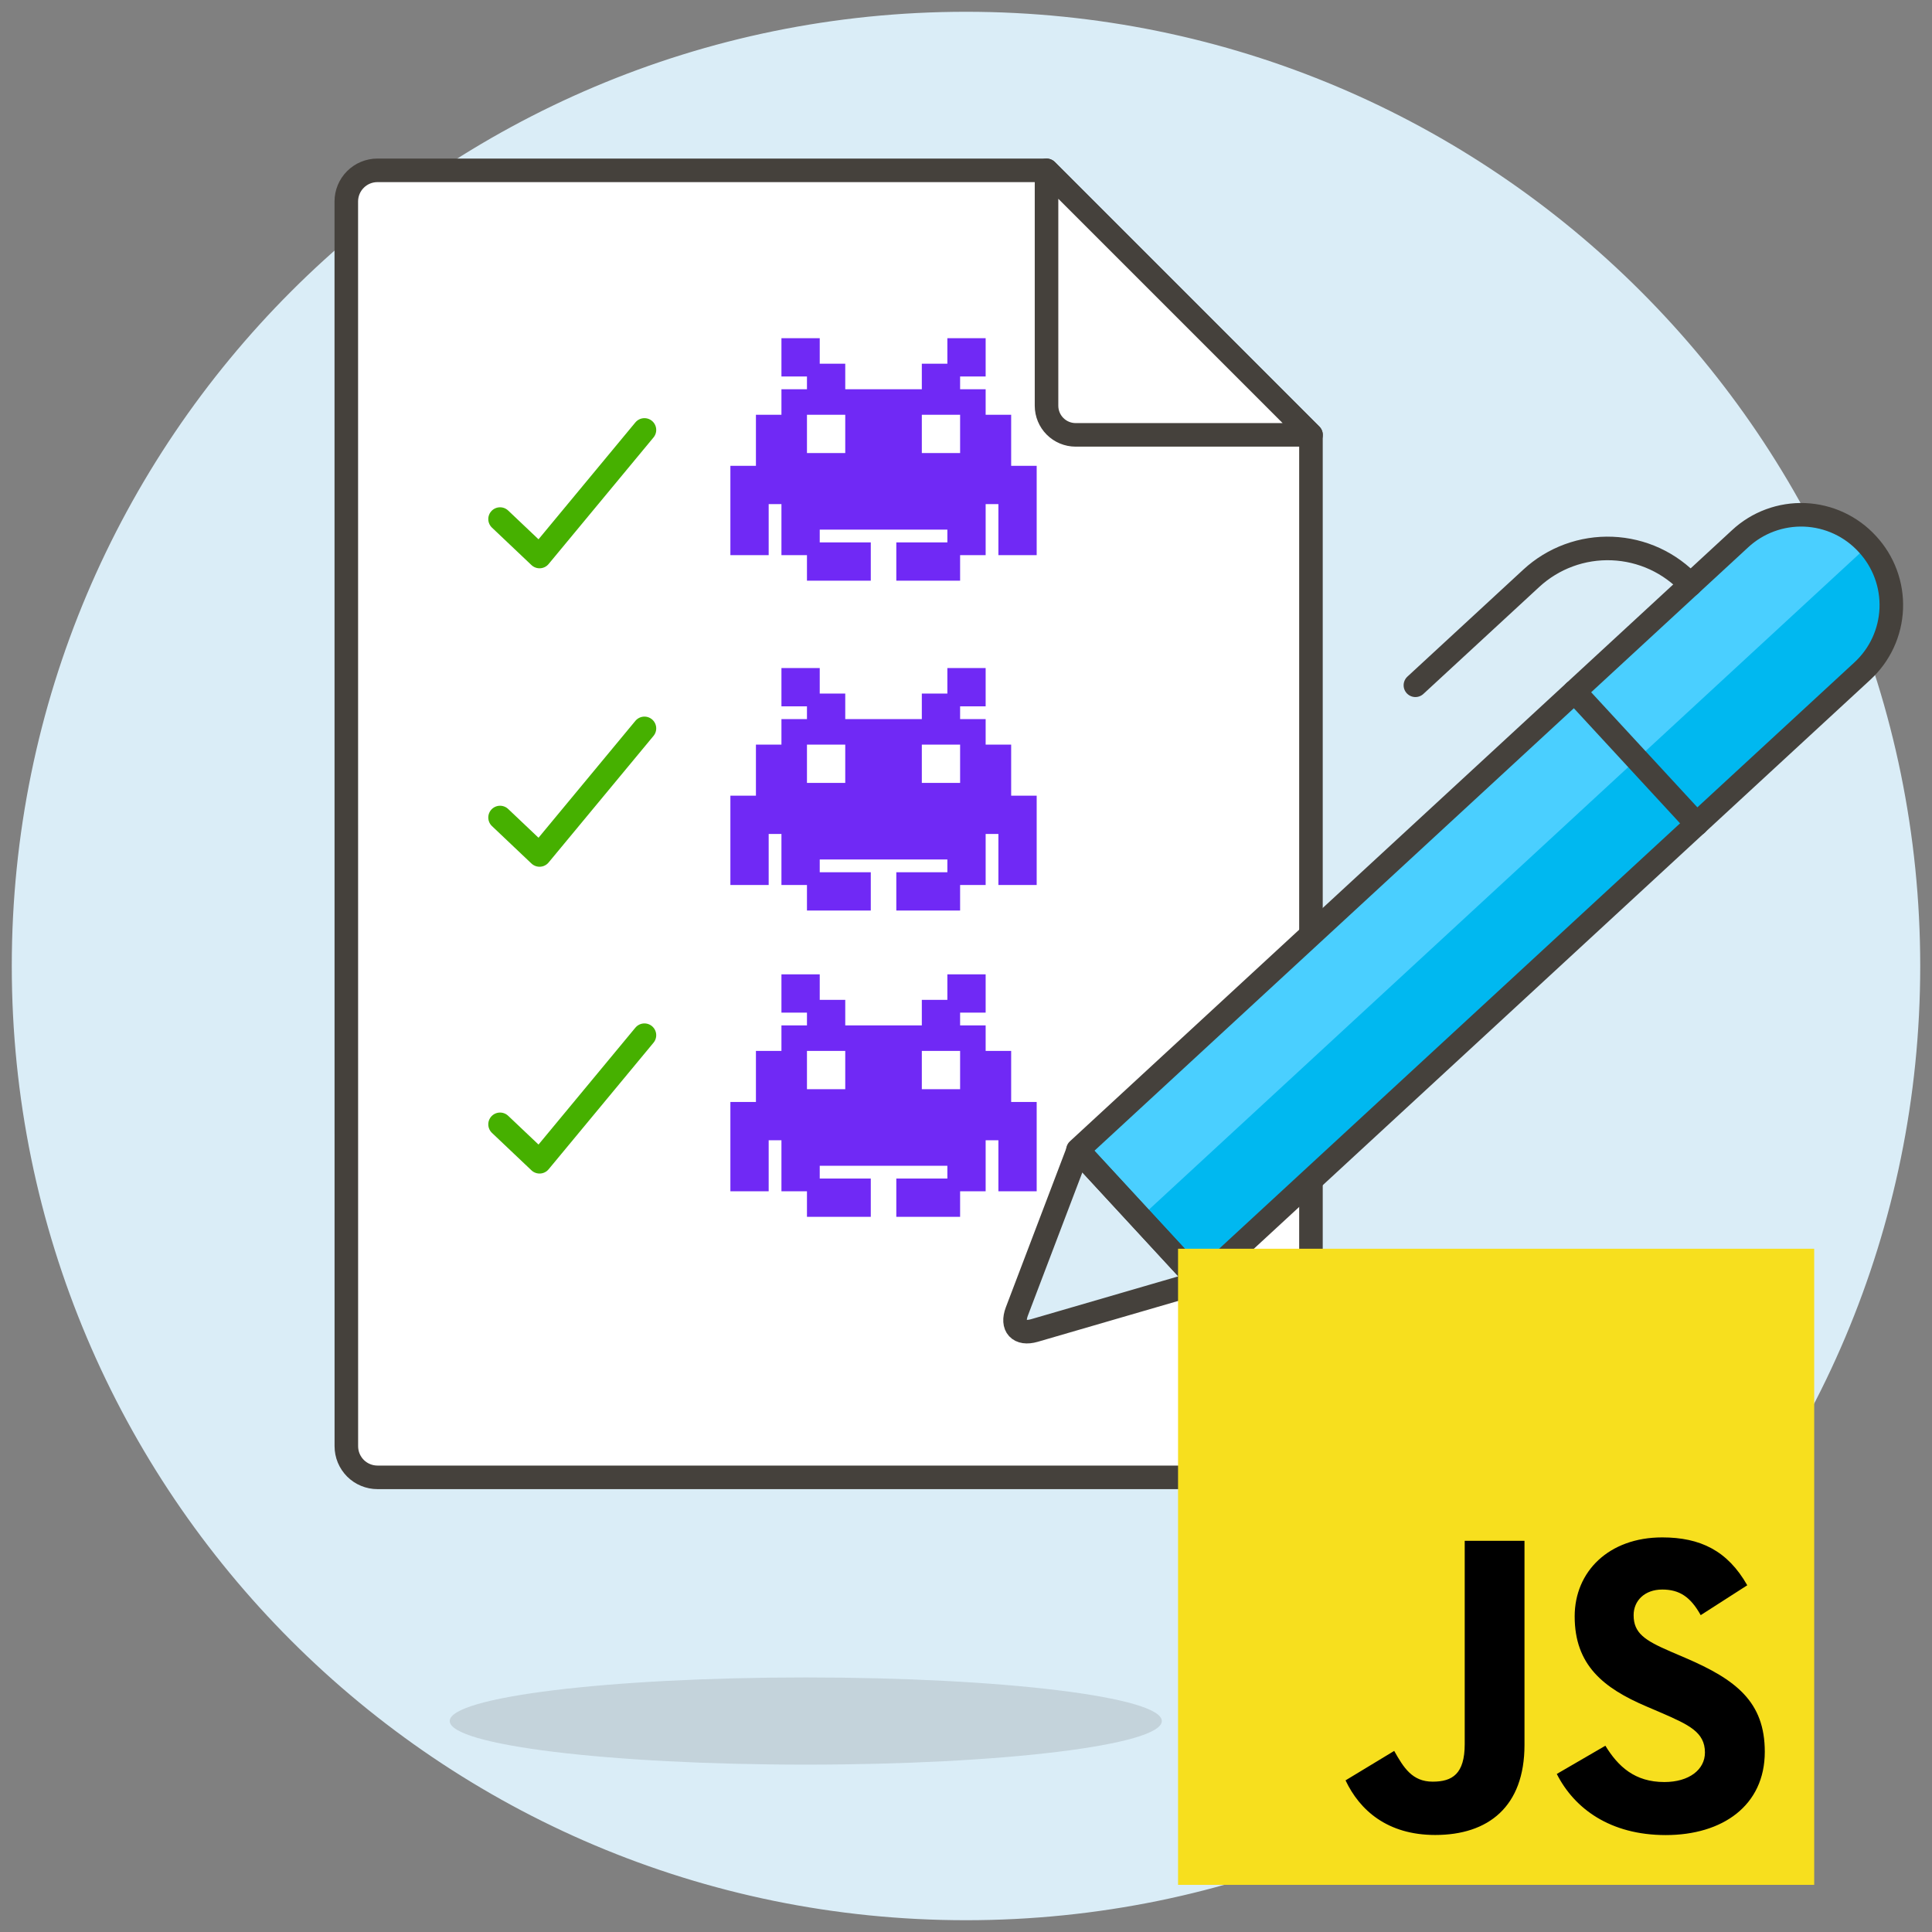 <svg width="82" height="82" viewBox="0 0 82 82" fill="none" xmlns="http://www.w3.org/2000/svg">
<rect x="0" y="0" width="82" height="82" fill="#808080" stroke="none"/>
<g clip-path="url(#clip0_160_210)">
<path d="M41 81C63.091 81 81 63.091 81 41C81 18.909 63.091 1 41 1C18.909 1 1 18.909 1 41C1 63.091 18.909 81 41 81Z" fill="#DAEDF7" stroke="#DAEDF7" stroke-miterlimit="10"/>
<path opacity="0.15" d="M34.2 74.896C42.546 74.896 49.311 74.068 49.311 73.046C49.311 72.024 42.546 71.196 34.2 71.196C25.854 71.196 19.089 72.024 19.089 73.046C19.089 74.068 25.854 74.896 34.2 74.896Z" fill="#45413C"/>
<path d="M14.7 61.382C14.7 61.555 14.734 61.727 14.8 61.887C14.867 62.048 14.964 62.193 15.086 62.316C15.209 62.439 15.354 62.536 15.515 62.602C15.675 62.669 15.847 62.703 16.02 62.703H54.32C54.67 62.703 55.006 62.564 55.254 62.316C55.502 62.068 55.641 61.732 55.641 61.382V18.457L44.418 7.23H16.018C15.668 7.23 15.332 7.369 15.085 7.617C14.837 7.865 14.698 8.201 14.698 8.551L14.7 61.382Z" fill="white" stroke="#45413C" stroke-linecap="round" stroke-linejoin="round"/>
<path d="M55.645 18.457H45.651C45.324 18.456 45.011 18.326 44.78 18.095C44.549 17.864 44.419 17.551 44.418 17.224V7.23L55.645 18.457Z" fill="white" stroke="#45413C" stroke-linecap="round" stroke-linejoin="round"/>
<path d="M79.255 23.088C79.597 23.456 79.863 23.888 80.037 24.359C80.212 24.83 80.291 25.331 80.271 25.833C80.251 26.335 80.132 26.828 79.92 27.284C79.709 27.739 79.409 28.148 79.039 28.488L50.939 54.424H50.922L45.751 48.824V48.807L73.851 22.87C74.219 22.527 74.651 22.261 75.123 22.086C75.594 21.912 76.096 21.832 76.598 21.852C77.101 21.873 77.594 21.992 78.05 22.204C78.506 22.416 78.916 22.717 79.255 23.088Z" fill="#00B8F0"/>
<path d="M79.3 23.148C79.282 23.129 79.271 23.107 79.254 23.088C78.915 22.718 78.505 22.418 78.05 22.206C77.594 21.995 77.101 21.876 76.599 21.856C76.097 21.835 75.596 21.915 75.125 22.089C74.654 22.264 74.222 22.53 73.854 22.872L45.756 48.809V48.826L48.393 51.682L79.3 23.148Z" fill="#4ACFFF"/>
<path d="M66.829 29.355L72.016 34.975" stroke="#45413C" stroke-linecap="round" stroke-linejoin="round"/>
<path d="M60.074 29.085L64.991 24.545C65.452 24.119 65.993 23.788 66.582 23.571C67.171 23.354 67.797 23.256 68.424 23.281C69.052 23.306 69.668 23.454 70.238 23.717C70.808 23.981 71.32 24.354 71.746 24.815" stroke="#45413C" stroke-linecap="round" stroke-linejoin="round"/>
<path d="M50.926 54.427L43.906 56.47C43.254 56.659 42.919 56.295 43.159 55.661L45.759 48.826L50.926 54.427Z" fill="#DAEDF7" stroke="#45413C" stroke-linecap="round" stroke-linejoin="round"/>
<path d="M79.255 23.088C79.597 23.456 79.863 23.888 80.037 24.359C80.212 24.83 80.291 25.331 80.271 25.833C80.251 26.335 80.132 26.828 79.92 27.284C79.709 27.739 79.409 28.148 79.039 28.488L50.939 54.424H50.922L45.751 48.824V48.807L73.851 22.87C74.219 22.527 74.651 22.261 75.123 22.086C75.594 21.912 76.096 21.832 76.598 21.852C77.101 21.873 77.594 21.992 78.05 22.204C78.506 22.416 78.916 22.717 79.255 23.088Z" stroke="#45413C" stroke-linecap="round" stroke-linejoin="round"/>
<path d="M21.224 34.698L22.9 36.287L27.352 30.915" stroke="#46B000" stroke-linecap="round" stroke-linejoin="round"/>
<path d="M42.917 19.771V17.604H41.834V16.521H40.75V15.979H41.834V14.354H40.209V15.437H39.125V16.521H35.875V15.437H34.792V14.354H33.167V15.979H34.25V16.521H33.167V17.604H32.084V19.771H31V23.562H32.625V21.396H33.167V23.562H34.25V24.646H36.959V23.021H34.792V22.479H40.209V23.021H38.042V24.646H40.75V23.562H41.834V21.396H42.375V23.562H44V19.771H42.917ZM35.875 19.229H34.25V17.604H35.875V19.229ZM40.75 19.229H39.125V17.604H40.75V19.229Z" fill="#7029F5"/>
<path d="M42.917 33.771V31.604H41.834V30.521H40.75V29.979H41.834V28.354H40.209V29.437H39.125V30.521H35.875V29.437H34.792V28.354H33.167V29.979H34.25V30.521H33.167V31.604H32.084V33.771H31V37.562H32.625V35.396H33.167V37.562H34.25V38.646H36.959V37.021H34.792V36.479H40.209V37.021H38.042V38.646H40.75V37.562H41.834V35.396H42.375V37.562H44V33.771H42.917ZM35.875 33.229H34.25V31.604H35.875V33.229ZM40.75 33.229H39.125V31.604H40.75V33.229Z" fill="#7029F5"/>
<path d="M42.917 46.771V44.604H41.834V43.521H40.75V42.979H41.834V41.354H40.209V42.437H39.125V43.521H35.875V42.437H34.792V41.354H33.167V42.979H34.25V43.521H33.167V44.604H32.084V46.771H31V50.562H32.625V48.396H33.167V50.562H34.25V51.646H36.959V50.021H34.792V49.479H40.209V50.021H38.042V51.646H40.75V50.562H41.834V48.396H42.375V50.562H44V46.771H42.917ZM35.875 46.229H34.25V44.604H35.875V46.229ZM40.75 46.229H39.125V44.604H40.75V46.229Z" fill="#7029F5"/>
<path d="M21.224 22.031L22.9 23.62L27.352 18.248" stroke="#46B000" stroke-linecap="round" stroke-linejoin="round"/>
<path d="M21.224 47.72L22.9 49.309L27.352 43.937" stroke="#46B000" stroke-linecap="round" stroke-linejoin="round"/>
<g clip-path="url(#clip1_160_210)">
<path d="M77 53H50V80H77V53Z" fill="#F7DF1E"/>
<path d="M68.137 74.094C68.681 74.982 69.389 75.635 70.64 75.635C71.691 75.635 72.363 75.109 72.363 74.383C72.363 73.513 71.673 73.205 70.516 72.699L69.881 72.427C68.051 71.647 66.834 70.67 66.834 68.604C66.834 66.701 68.284 65.252 70.55 65.252C72.163 65.252 73.323 65.814 74.159 67.284L72.183 68.552C71.748 67.772 71.279 67.465 70.55 67.465C69.807 67.465 69.336 67.937 69.336 68.552C69.336 69.314 69.807 69.622 70.896 70.093L71.53 70.365C73.686 71.289 74.903 72.232 74.903 74.351C74.903 76.635 73.109 77.886 70.699 77.886C68.342 77.886 66.82 76.763 66.075 75.292L68.137 74.094ZM59.174 74.314C59.573 75.021 59.936 75.619 60.807 75.619C61.641 75.619 62.167 75.293 62.167 74.024V65.397H64.704V74.059C64.704 76.686 63.164 77.882 60.915 77.882C58.884 77.882 57.707 76.83 57.109 75.564L59.174 74.314Z" fill="black"/>
</g>
</g>
<defs>
<clipPath id="clip0_160_210">
<rect width="82" height="82" fill="white"/>
</clipPath>
<clipPath id="clip1_160_210">
<rect width="27" height="27" fill="white" transform="translate(50 53)"/>
</clipPath>
</defs>
</svg>
